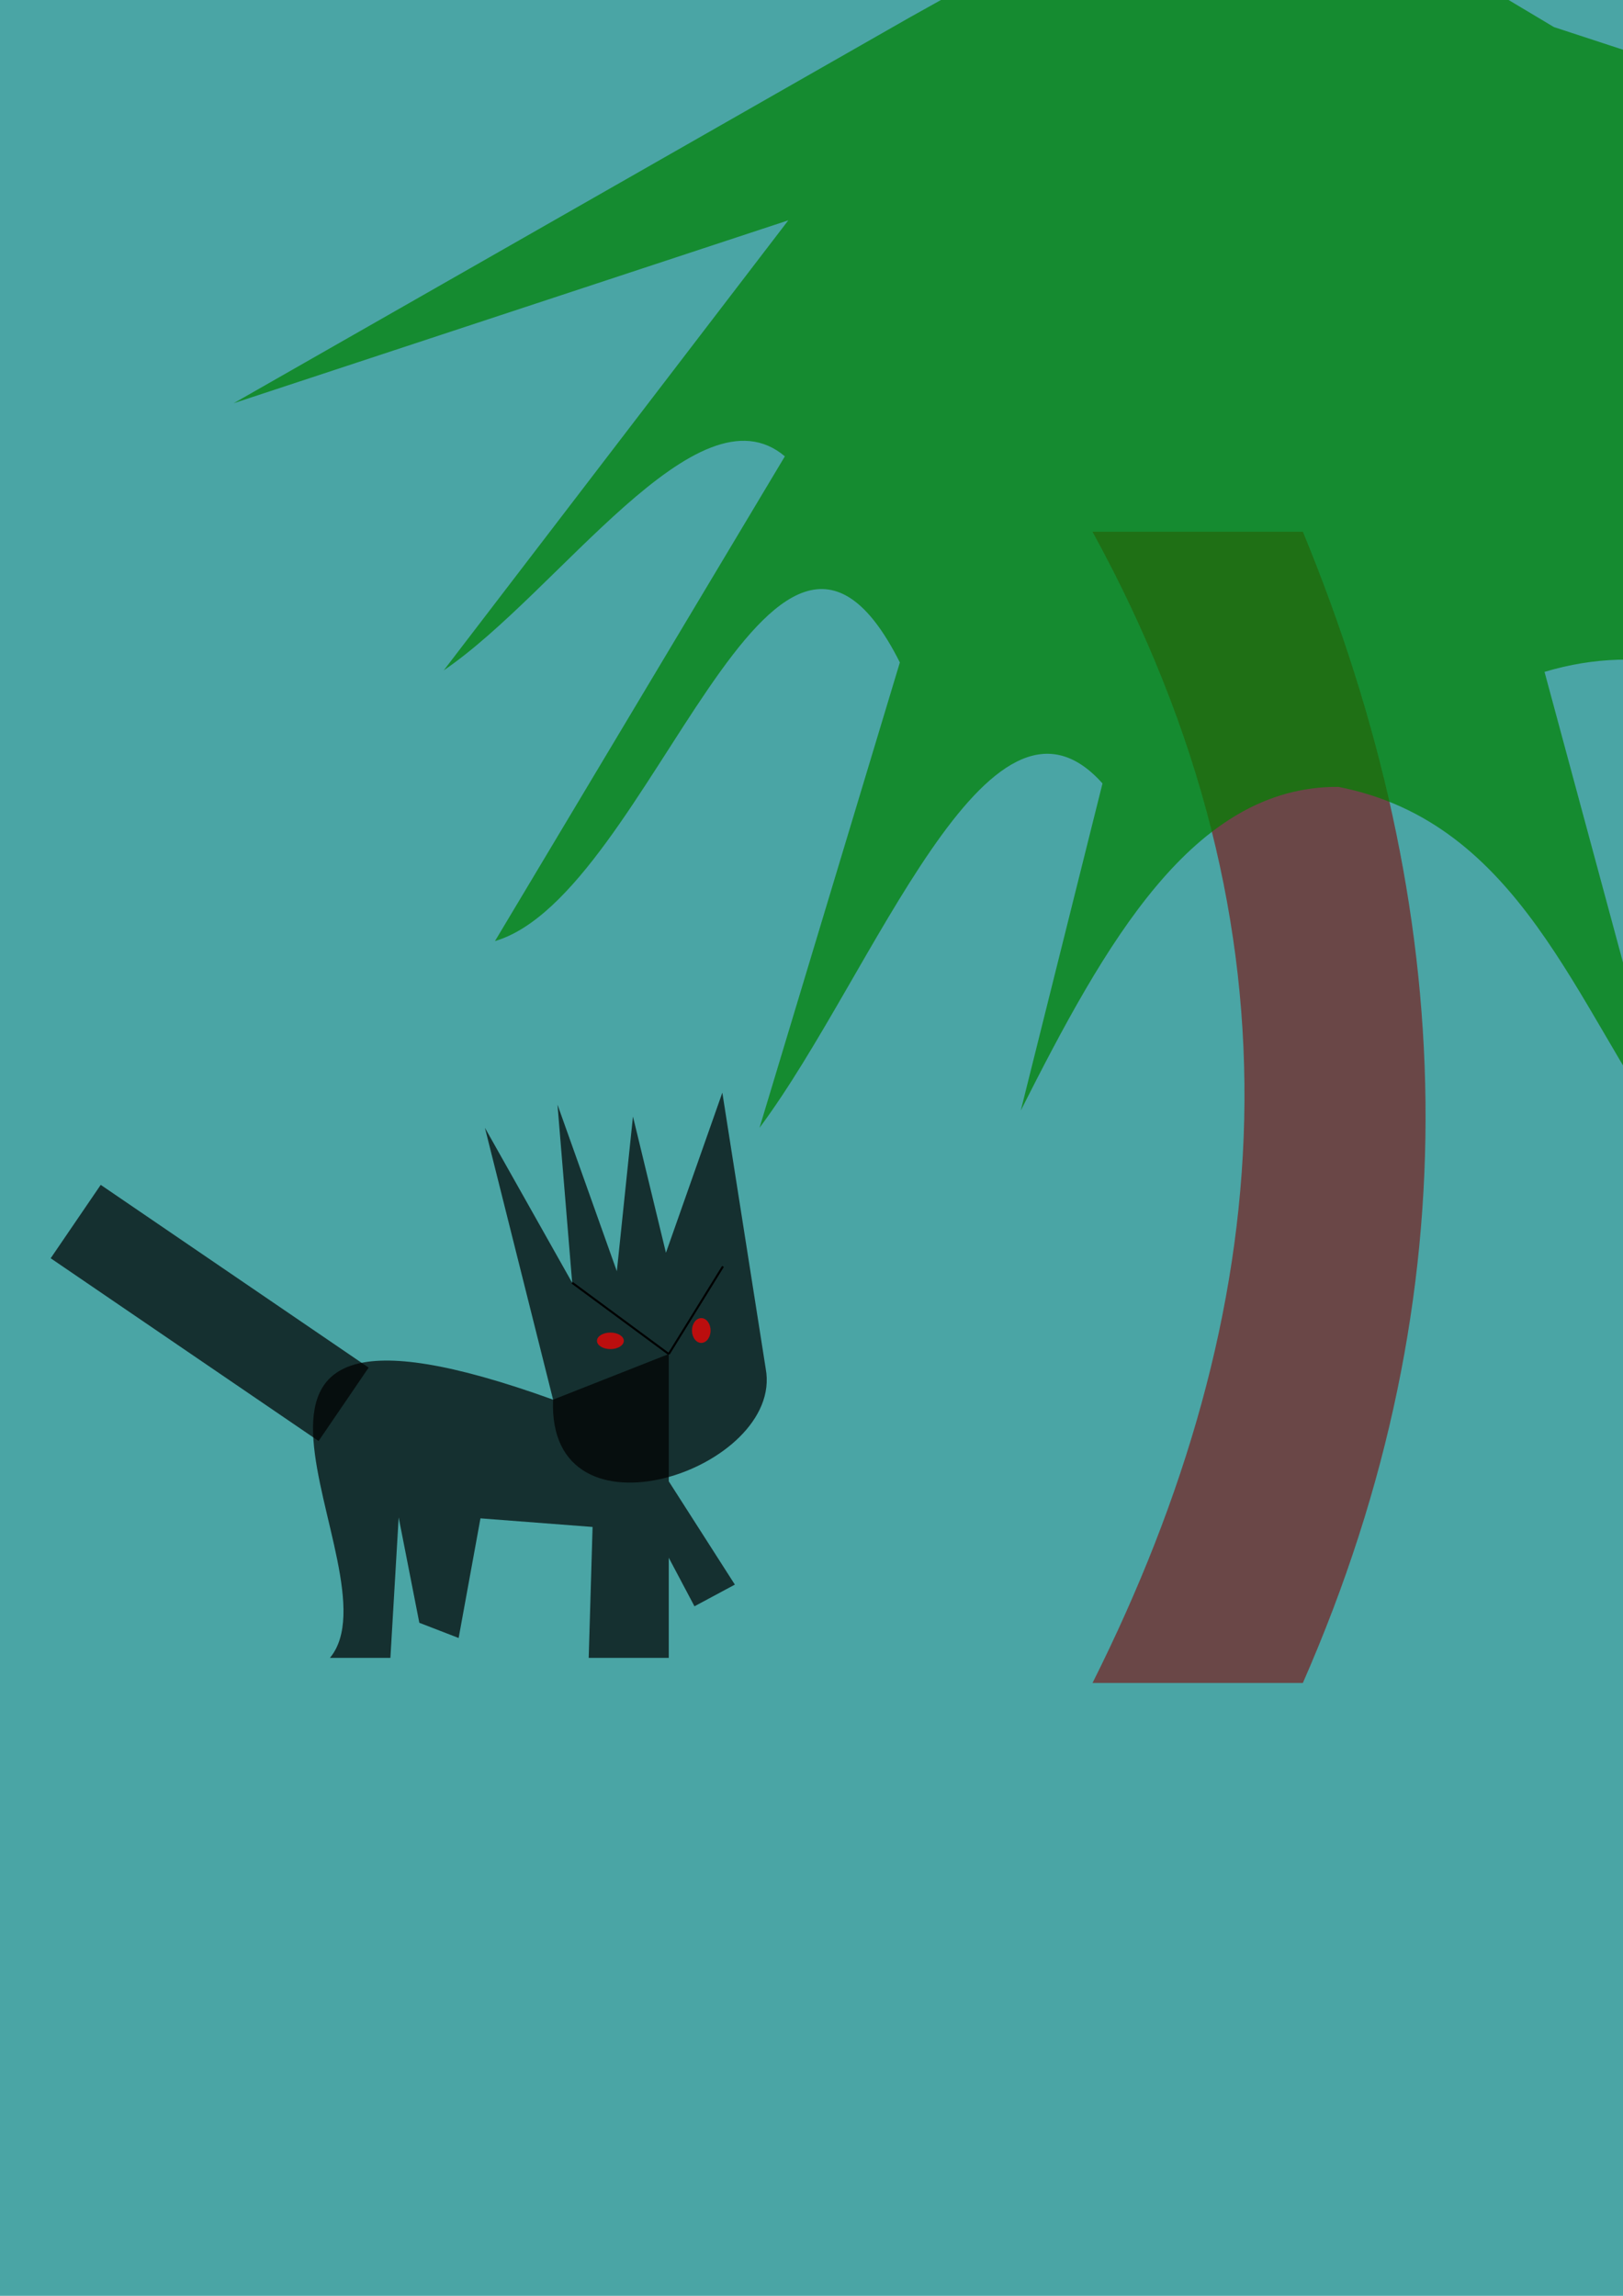 <?xml version="1.0" encoding="UTF-8" standalone="no"?>
<svg
   xmlns:dc="http://purl.org/dc/elements/1.1/"
   xmlns:cc="http://creativecommons.org/ns#"
   xmlns:rdf="http://www.w3.org/1999/02/22-rdf-syntax-ns#"
   xmlns:svg="http://www.w3.org/2000/svg"
   xmlns="http://www.w3.org/2000/svg"
   xmlns:sodipodi="http://sodipodi.sourceforge.net/DTD/sodipodi-0.dtd"
   xmlns:inkscape="http://www.inkscape.org/namespaces/inkscape"
   width="210mm"
   height="297mm"
   viewBox="0 0 210 297"
   version="1.1"
   id="svg72"
   inkscape:version="1.0.2-2 (e86c870879, 2021-01-15)"
   sodipodi:docname="quest.svg">
  <defs
     id="defs66" />
  <sodipodi:namedview
     id="base"
     pagecolor="#ffffff"
     bordercolor="#666666"
     borderopacity="1.0"
     inkscape:pageopacity="0.0"
     inkscape:pageshadow="2"
     inkscape:zoom="0.35"
     inkscape:cx="89.272928"
     inkscape:cy="934.56472"
     inkscape:document-units="mm"
     inkscape:current-layer="layer2"
     inkscape:document-rotation="0"
     showgrid="false"
     inkscape:window-width="1267"
     inkscape:window-height="1040"
     inkscape:window-x="2128"
     inkscape:window-y="0"
     inkscape:window-maximized="0" />
  <g
     inkscape:groupmode="layer"
     id="layer2"
     inkscape:label="Layer 2">
    <rect
       style="fill:#008080;fill-opacity:0.71;stroke-width:0.389"
       id="rect80"
       width="217.714"
       height="310.162"
       x="-0.756"
       y="-9.293" />
    <path
       id="rect84"
       style="fill:#000000;fill-opacity:0.71;stroke-width:0.265"
       d="m 62.744,145.899 l 11.29,20.045 l -1.901,-23.048 l 7.68,21.563 l 2.086,-20.021 l 4.267,17.629 l 7.297,-20.713 l 5.613,35.704 c 2.413,13.007 -28.316,23.447 -27.512,4.009 z"
       sodipodi:nodetypes="cccccccccc" />
    <path
       id="rect86"
       style="fill:#000000;fill-opacity:0.71;stroke-width:0.265"
       d="m 71.564,181.068 l 14.967,-5.901 v 16.465 l 8.553,13.363 l -5.226,2.805 l -3.326,-6.279 v 12.956 H 76.172 l 0.502,-16.94 l -14.507,-1.113 l -2.824,15.477 l -5.087,-1.967 l -2.673,-13.631 l -1.069,18.174 h -7.828 c 9.426,-11.275 -24.729,-52.721 28.878,-33.409 z"
       sodipodi:nodetypes="cccccccccccccccc" />
    <rect
       style="fill:#000000;fill-opacity:0.71;stroke-width:0.265"
       id="rect92"
       width="11.493"
       height="41.961"
       x="-130.784"
       y="97.131"
       transform="rotate(-55.706)" />
    <ellipse
       style="fill:#ff0000;fill-opacity:0.71;stroke-width:0.265"
       id="path94"
       cx="78.978"
       cy="173.458"
       rx="1.737"
       ry="1.069" />
    <ellipse
       style="fill:#ff0000;fill-opacity:0.71;stroke-width:0.265"
       id="path96"
       cx="90.738"
       cy="172.122"
       rx="1.203"
       ry="1.604" />
    <path
       style="fill:none;stroke:#000000;stroke-width:0.265px;stroke-linecap:butt;stroke-linejoin:miter;stroke-opacity:1"
       d="m 74.034,165.944 c 12.497,9.223 12.497,9.223 12.497,9.223"
       id="path98" />
    <path
       style="fill:#ff0000;stroke:#000000;stroke-width:0.265px;stroke-linecap:butt;stroke-linejoin:miter;stroke-opacity:1"
       d="M 93.544,163.836 C 86.531,175.167 86.531,175.167 86.531,175.167"
       id="path100" />
  </g>
  <g
     inkscape:label="Layer 1"
     inkscape:groupmode="layer"
     id="layer1">
    <path
       id="rect74"
       style="fill:#782121;fill-opacity:0.71;stroke-width:0.265"
       d="m 141.363,68.792 h 27.214 c 20.059,48.686 22.251,98.222 0,148.923 H 141.363 c 23.949,-47.799 28.385,-97.098 0,-148.923 z"
       sodipodi:nodetypes="ccccc" />
    <path
       id="path77"
       style="fill:#008000;fill-opacity:0.71;stroke-width:0.265"
       inkscape:transform-center-x="1.0761905e-06"
       d="M 263.071,111.125 C 244.17,102.449 226.094,79.065 199.847,86.918 l 16.391,60.706 C 203.829,130.082 196.689,106.392 173.183,101.797 c -18.831,-0.149 -30.184,20.266 -41.104,41.87 l 10.573,-42.316 C 127.859,84.774 113.066,126.074 98.274,145.899 L 116.433,85.698 C 99.86,52.716 84.326,115.778 64.043,121.744 L 101.554,59.034 C 90.258,49.473 72.295,76.582 57.417,86.721 L 102.001,28.502 L 30.238,52.161 L 117.653,2.285 v 0 L 144.317,-12.594 l 30.531,0.446 v 0 l 26.218,15.652 v 0 l 106.819,35.013 c -30.44,-3.61 -59.695,-11.96 -91.94,-8.349 l 73.62,34.301 c 32.148,21.209 -54.64,-31.76 -74.066,-3.769 z"
       sodipodi:nodetypes="ccccccccccccccccccccccccc" />
  </g>
</svg>
